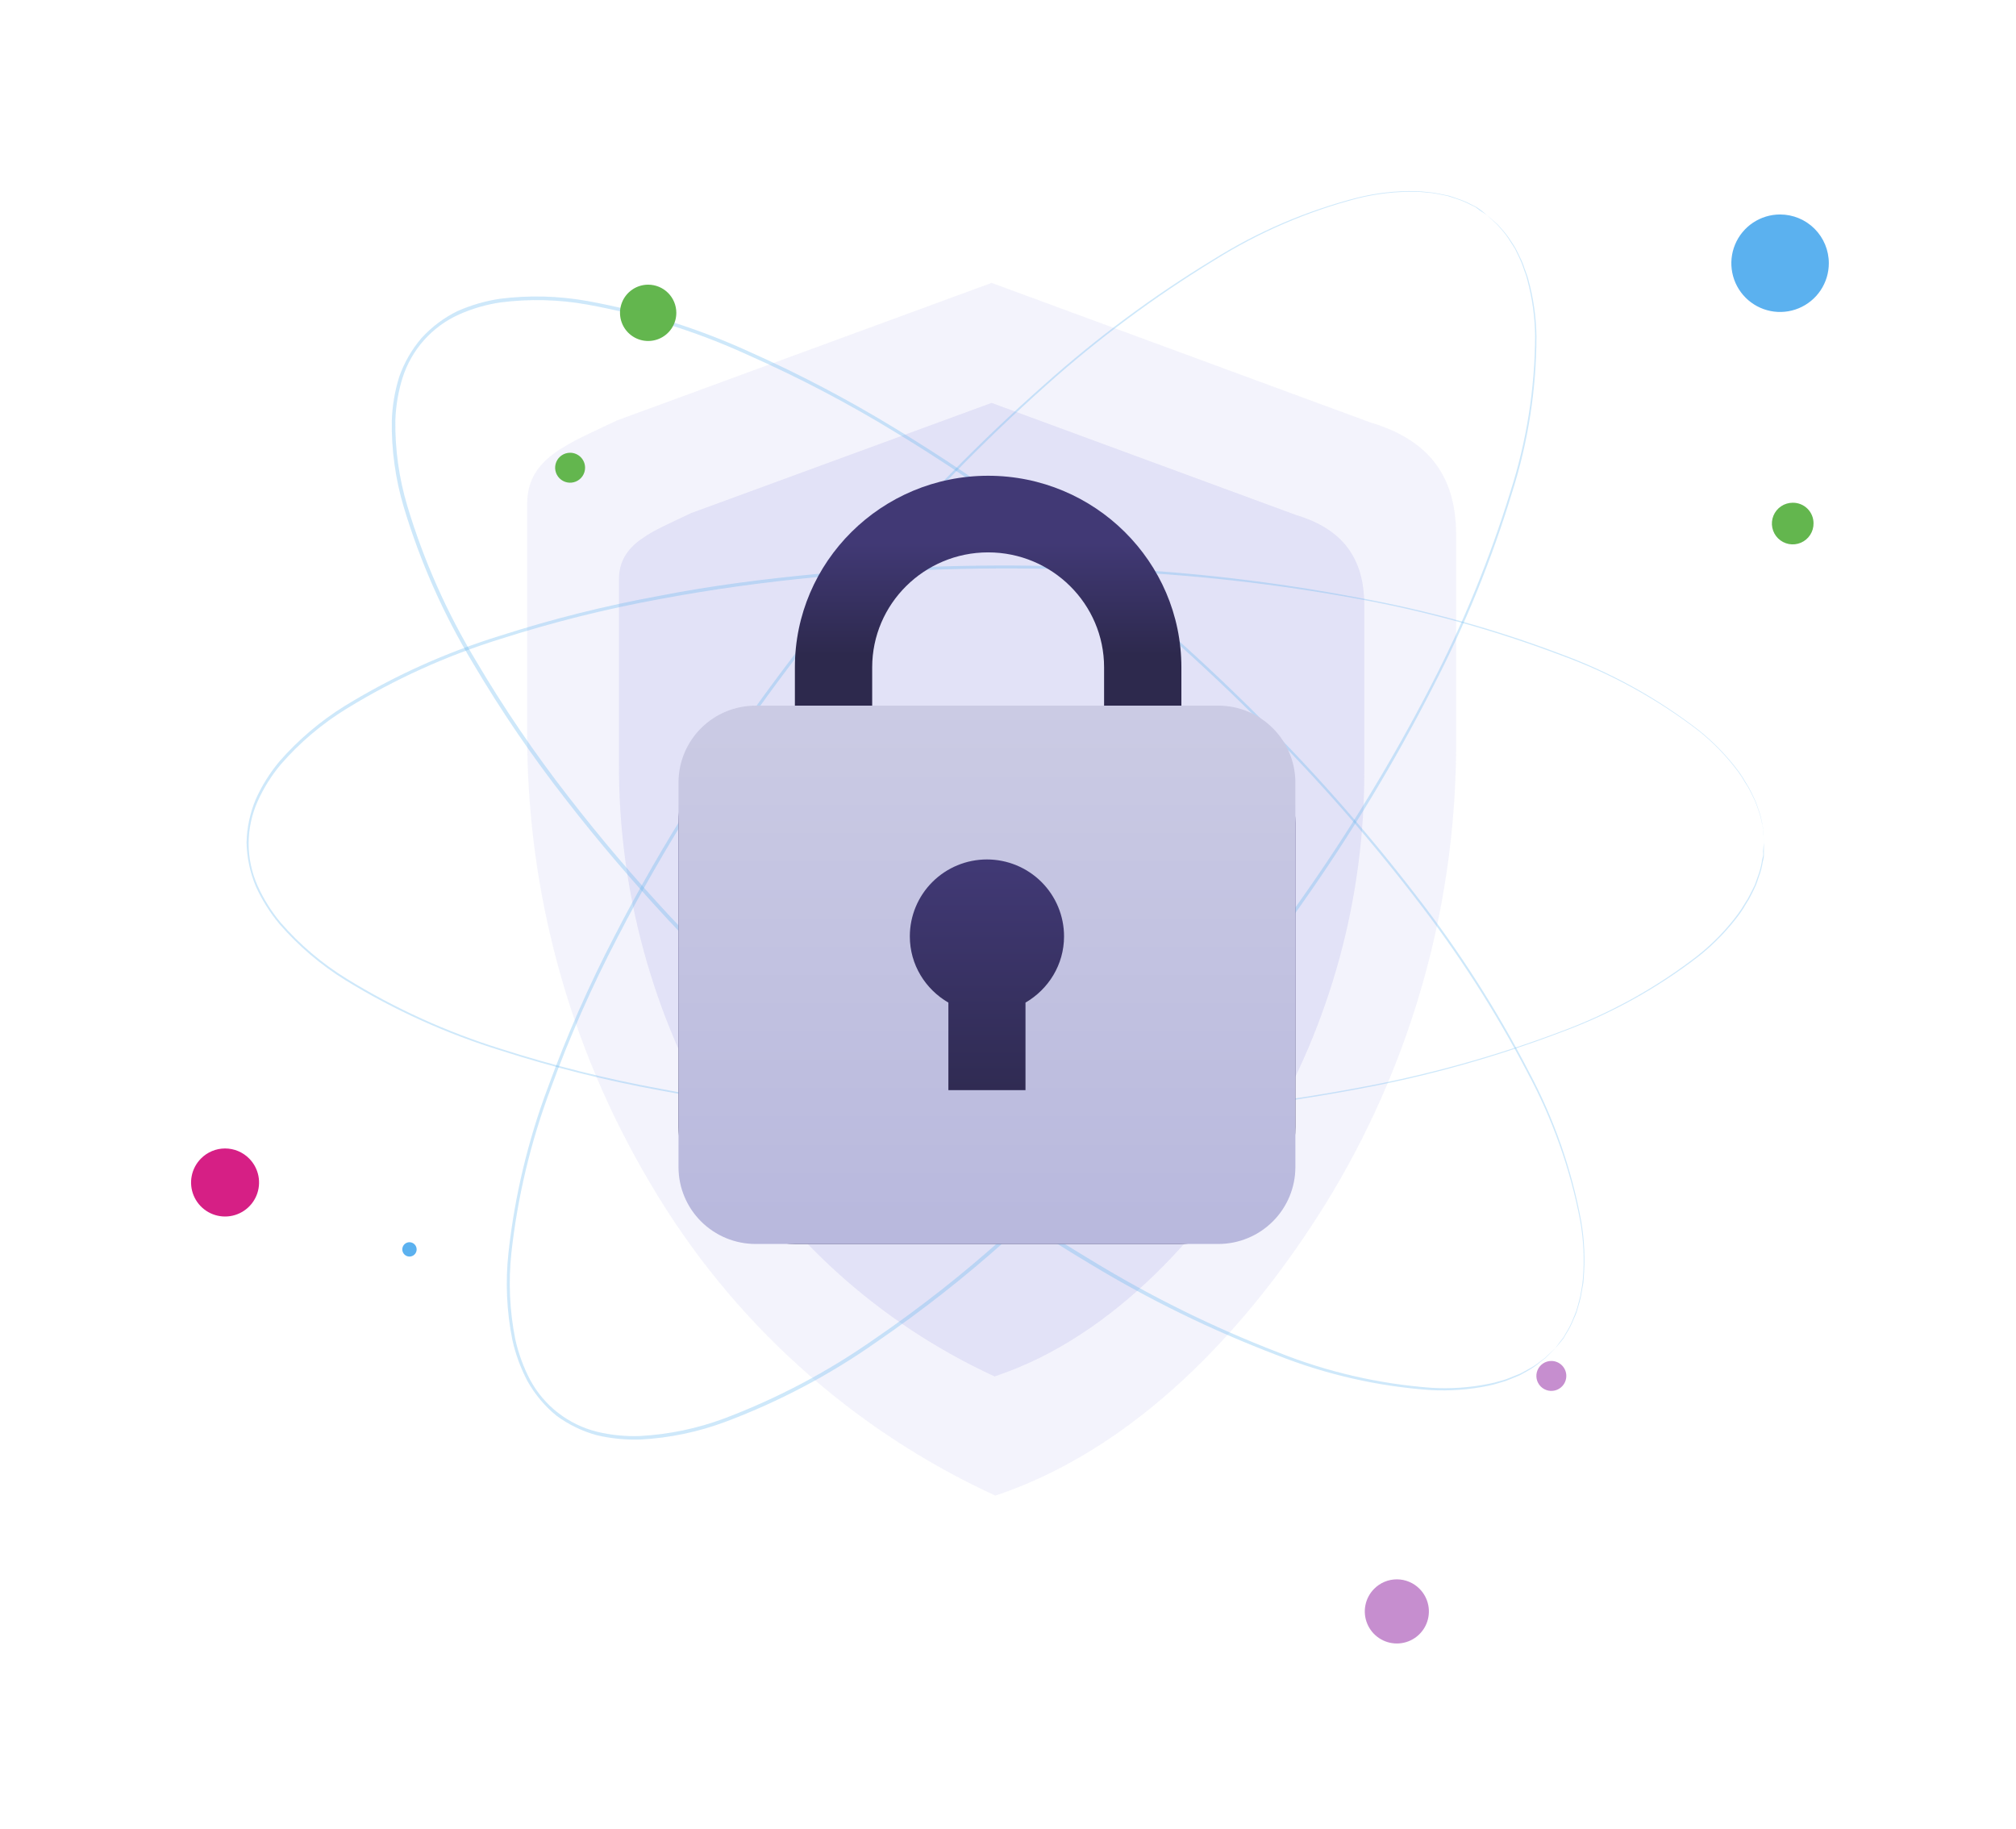 <svg width="517" height="469" viewBox="0 0 517 469" fill="none" xmlns="http://www.w3.org/2000/svg">
<g opacity="0.4">
<path opacity="0.4" d="M351.338 108.292L254.298 72.535L158.218 107.813C145.934 113.754 135.197 117.298 135.197 129.128V187.4C134.978 228.292 145.922 268.467 166.85 303.598C187.445 338.662 218.303 366.562 255.257 383.532C294.532 370.449 323.841 335.571 341.773 305.703C362.683 270.584 373.626 230.43 373.427 189.559V137.175C373.427 120.469 364.794 112.316 351.338 108.292Z" fill="#B7B6EB"/>
<path d="M332.153 131.982L254.298 103.312L177.215 131.582C167.356 136.352 158.723 139.203 158.723 148.608V195.45C158.549 228.27 167.338 260.514 184.142 288.706C200.639 316.892 225.399 339.327 255.07 352.973C286.564 342.475 310.092 314.472 324.48 290.545C341.263 262.345 350.042 230.104 349.872 197.288V155.163C349.872 141.761 342.944 135.206 332.153 131.982Z" fill="#B7B6EB"/>
</g>
<path opacity="0.3" d="M398.793 345.837C398.793 345.837 399.219 345.198 400.125 343.999L400.898 343.013C401.164 342.613 401.377 342.16 401.67 341.681C402.354 340.592 402.934 339.441 403.402 338.244C403.669 337.551 403.988 336.858 404.255 336.085C404.521 335.313 404.708 334.46 404.948 333.607C405.2 332.734 405.387 331.844 405.507 330.943C405.708 329.931 405.851 328.908 405.933 327.879C406.339 322.977 406.115 318.043 405.267 313.198C402.738 299.869 398.172 287.009 391.732 275.069C383.449 259.198 373.746 244.108 362.742 229.986C349.496 212.808 335.054 196.586 319.525 181.44C301.772 164.011 282.817 147.851 262.798 133.08C252.14 125.273 241.03 117.732 229.253 110.618C217.257 103.302 204.797 96.778 191.95 91.088C178.731 85.03 164.802 80.662 150.491 78.085C143.189 76.788 135.732 76.609 128.376 77.552C124.698 78.09 121.112 79.129 117.718 80.643C114.304 82.176 111.251 84.41 108.758 87.202C106.266 89.993 104.389 93.278 103.25 96.843C102.139 100.393 101.511 104.076 101.385 107.794C101.29 115.216 102.324 122.61 104.449 129.722C108.631 143.651 114.548 156.998 122.061 169.45C129.195 181.543 137.098 193.166 145.722 204.248C154.141 215.145 162.907 225.377 171.86 235.022C188.871 253.22 207.141 270.199 226.535 285.834C243.398 299.506 261.205 311.972 279.824 323.136C295.064 332.455 311.116 340.374 327.785 346.797C340.343 351.819 353.597 354.883 367.085 355.882C372.002 356.18 376.937 355.84 381.767 354.87C382.776 354.684 383.773 354.435 384.751 354.124C385.664 353.901 386.556 353.598 387.415 353.218L389.813 352.259C390.533 351.912 391.199 351.513 391.838 351.166C392.984 350.58 394.065 349.875 395.062 349.061C395.515 348.742 395.942 348.449 396.288 348.155L397.194 347.276C398.286 346.237 398.873 345.731 398.873 345.731L397.274 347.329L396.368 348.235C396.022 348.528 395.595 348.822 395.142 349.168C394.093 350.085 392.95 350.889 391.732 351.566L389.707 352.685L387.309 353.671C386.448 354.047 385.556 354.35 384.644 354.577C383.655 354.894 382.65 355.16 381.634 355.376C376.788 356.362 371.837 356.729 366.899 356.469C353.363 355.517 340.053 352.489 327.438 347.489C310.681 341.106 294.539 333.214 279.211 323.909C260.598 312.736 242.791 300.272 225.922 286.606C206.503 270.953 188.215 253.947 171.194 235.715C162.241 226.043 153.449 215.811 145.002 204.887C136.34 193.788 128.41 182.138 121.262 170.009C113.708 157.48 107.755 144.053 103.543 130.042C101.4 122.851 100.367 115.376 100.479 107.874C100.604 104.067 101.24 100.294 102.371 96.656C103.64 93.019 105.573 89.649 108.073 86.718C110.682 83.849 113.81 81.499 117.292 79.79C120.767 78.252 124.432 77.186 128.189 76.62C135.635 75.671 143.182 75.859 150.571 77.179C164.952 79.777 178.951 84.163 192.243 90.235C205.087 95.96 217.548 102.511 229.546 109.845C241.349 116.986 252.54 124.553 263.145 132.36C283.235 147.231 302.253 163.498 320.058 181.04C335.577 196.245 350.009 212.52 363.249 229.747C374.259 243.929 383.945 259.091 392.185 275.042C398.565 287.008 403.059 299.887 405.507 313.224C406.339 318.098 406.545 323.059 406.12 327.985C406.12 329.078 405.8 330.09 405.667 331.05C405.534 331.994 405.338 332.929 405.081 333.847C404.814 334.7 404.575 335.553 404.361 336.325C404.148 337.098 403.749 337.817 403.482 338.483C402.991 339.689 402.394 340.848 401.697 341.947C401.404 342.427 401.164 342.88 400.924 343.253L400.125 344.239L398.793 345.837Z" fill="#5BB1EF"/>
<path opacity="0.3" d="M452.427 216.338C452.427 216.338 452.427 215.566 452.214 214.073C452.214 213.7 452.214 213.274 452.214 212.821C452.214 212.368 452.001 211.862 451.894 211.329C451.673 210.057 451.334 208.808 450.882 207.599C450.642 206.933 450.402 206.187 450.083 205.414L448.963 203.122C448.554 202.266 448.073 201.446 447.525 200.671C447.016 199.746 446.447 198.856 445.819 198.007C442.874 194.018 439.416 190.435 435.535 187.349C424.805 179.113 412.87 172.58 400.15 167.978C383.406 161.646 366.123 156.839 348.513 153.617C327.153 149.7 305.544 147.287 283.846 146.396C258.971 145.181 234.04 145.724 209.241 148.021C196.132 149.274 182.783 151.085 169.274 153.617C155.462 156.134 141.827 159.543 128.455 163.822C114.571 168.119 101.279 174.134 88.887 181.727C82.56 185.608 76.864 190.433 71.995 196.035C69.606 198.897 67.616 202.07 66.079 205.467C64.555 208.884 63.767 212.583 63.767 216.325C63.767 220.066 64.555 223.766 66.079 227.183C67.616 230.579 69.606 233.752 71.995 236.615C76.862 242.216 82.548 247.049 88.861 250.95C101.254 258.585 114.556 264.636 128.455 268.961C141.829 273.24 155.463 276.657 169.274 279.193C182.81 281.857 196.159 283.509 209.241 284.762C234.041 287.058 258.971 287.601 283.846 286.387C305.515 285.426 327.089 282.933 348.406 278.927C366.021 275.7 383.311 270.902 400.071 264.592C412.803 259.913 424.738 253.299 435.455 244.981C439.336 241.895 442.794 238.312 445.739 234.323C446.365 233.468 446.943 232.578 447.471 231.659C448.002 230.878 448.474 230.058 448.884 229.208L450.029 226.916C450.322 226.143 450.562 225.424 450.802 224.731C451.254 223.522 451.593 222.273 451.814 221.001C451.814 220.468 452.054 219.962 452.134 219.509C452.214 219.056 452.134 218.63 452.134 218.257C452.267 216.765 452.347 215.992 452.347 215.992C452.347 215.992 452.347 216.765 452.347 218.257V219.536C452.347 219.989 452.161 220.495 452.054 221.028C451.857 222.311 451.527 223.57 451.068 224.785C450.829 225.477 450.615 226.223 450.296 226.996C449.976 227.769 449.576 228.515 449.177 229.314C448.773 230.177 448.301 231.005 447.764 231.792C447.245 232.711 446.676 233.6 446.059 234.457C443.104 238.437 439.647 242.019 435.774 245.114C425.048 253.425 413.104 260.031 400.364 264.698C383.606 271.078 366.305 275.93 348.673 279.193C327.323 283.237 305.713 285.766 284.006 286.76C259.133 287.998 234.202 287.481 209.401 285.215C196.292 283.989 182.89 282.177 169.434 279.646C155.583 277.133 141.912 273.715 128.508 269.414C114.539 265.109 101.165 259.066 88.701 251.429C82.312 247.494 76.562 242.606 71.648 236.935C69.21 234.004 67.176 230.76 65.6 227.289C64.118 223.73 63.314 219.926 63.228 216.072C63.313 212.223 64.127 208.426 65.626 204.881C67.192 201.404 69.227 198.159 71.675 195.236C76.518 189.699 82.157 184.913 88.408 181.034C100.865 173.402 114.229 167.36 128.188 163.049C141.593 158.746 155.264 155.319 169.114 152.791C182.677 150.126 196.079 148.474 209.081 147.222C233.883 144.955 258.813 144.439 283.687 145.677C305.387 146.666 326.988 149.203 348.327 153.27C366.041 156.492 383.423 161.325 400.257 167.712C412.996 172.371 424.94 178.968 435.668 187.269C439.54 190.364 442.997 193.947 445.953 197.927C446.57 198.783 447.139 199.672 447.658 200.591C448.183 201.385 448.654 202.213 449.07 203.069L450.189 205.414C450.509 206.16 450.722 206.906 450.962 207.599C451.416 208.815 451.747 210.073 451.948 211.356C451.948 211.889 452.161 212.395 452.241 212.874V214.127C452.401 215.672 452.427 216.338 452.427 216.338Z" fill="#5BB1EF"/>
<path opacity="0.3" d="M381.34 55.166L379.448 53.941L378.409 53.141C378.009 52.901 377.53 52.715 377.05 52.475C375.906 51.873 374.712 51.374 373.48 50.983L371.268 50.264L368.737 49.757C367.816 49.559 366.88 49.434 365.939 49.384C364.923 49.258 363.9 49.186 362.875 49.171C357.948 49.107 353.032 49.671 348.247 50.85C335.173 54.252 322.7 59.644 311.264 66.837C296.003 76.176 281.618 86.877 268.286 98.81C252.036 113.289 236.837 128.907 222.804 145.545C206.597 164.451 191.754 184.485 178.387 205.495C171.353 216.606 164.585 228.277 158.297 240.507C151.787 252.964 146.1 265.834 141.271 279.035C136.139 292.641 132.738 306.838 131.146 321.293C130.356 328.663 130.688 336.111 132.132 343.382C132.934 347.017 134.215 350.529 135.942 353.826C137.716 357.12 140.158 360.007 143.113 362.302C146.068 364.596 149.471 366.247 153.102 367.149C156.729 368.018 160.458 368.385 164.186 368.241C171.586 367.837 178.881 366.31 185.821 363.711C199.428 358.567 212.336 351.737 224.243 343.382C235.834 335.45 246.889 326.763 257.336 317.376C267.647 308.237 277.239 298.725 286.245 289.186C303.261 271.003 318.968 251.637 333.246 231.234C345.799 213.542 357.089 194.987 367.032 175.707C375.277 159.813 382.073 143.209 387.335 126.094C391.465 113.217 393.604 99.784 393.676 86.26C393.628 81.336 392.947 76.437 391.651 71.686C391.438 70.647 390.985 69.714 390.692 68.755C390.404 67.841 390.048 66.951 389.626 66.091C389.236 65.291 388.862 64.518 388.507 63.772C388.081 63.08 387.655 62.44 387.255 61.827C386.587 60.723 385.81 59.687 384.937 58.736C384.59 58.337 384.271 57.911 383.951 57.591L383.018 56.738L381.34 55.193C381.34 55.193 381.953 55.672 383.072 56.685L384.031 57.511C384.351 57.831 384.67 58.23 385.043 58.657C385.927 59.602 386.721 60.628 387.415 61.721C387.815 62.334 388.267 62.973 388.667 63.693C389.067 64.412 389.413 65.185 389.813 66.01C390.26 66.862 390.625 67.755 390.905 68.675C391.225 69.634 391.678 70.567 391.918 71.606C393.242 76.381 393.95 81.306 394.023 86.26C394.007 99.824 391.904 113.304 387.788 126.228C382.575 143.39 375.805 160.041 367.565 175.973C357.695 195.312 346.458 213.922 333.939 231.66C319.68 252.129 303.973 271.549 286.938 289.772C277.932 299.391 268.286 308.877 258.002 318.042C247.521 327.439 236.44 336.144 224.829 344.101C212.876 352.518 199.903 359.385 186.221 364.537C179.198 367.183 171.812 368.737 164.319 369.147C160.511 369.28 156.703 368.903 152.995 368.028C149.28 367.005 145.784 365.307 142.683 363.019C139.696 360.574 137.193 357.592 135.303 354.226C133.524 350.866 132.206 347.281 131.386 343.568C129.917 336.211 129.584 328.671 130.4 321.213C131.994 306.687 135.405 292.418 140.552 278.742C145.379 265.519 151.057 252.622 157.551 240.133C163.866 227.85 170.634 216.153 177.695 205.069C191.107 184.04 205.995 163.988 222.244 145.065C236.331 128.516 251.575 112.988 267.86 98.597C281.231 86.642 295.671 75.939 310.998 66.623C322.526 59.388 335.111 53.995 348.3 50.637C353.103 49.459 358.038 48.913 362.982 49.011C364.016 49.034 365.047 49.114 366.072 49.251C367.023 49.311 367.967 49.445 368.897 49.651L371.561 50.184C372.361 50.423 373.08 50.69 373.773 50.93C375.006 51.329 376.201 51.837 377.343 52.448C377.823 52.715 378.302 52.901 378.702 53.141L379.741 53.861L381.34 55.166Z" fill="#5BB1EF"/>
<path d="M63.895 297.087C65.111 298.307 65.938 299.861 66.272 301.551C66.605 303.241 66.43 304.993 65.77 306.584C65.109 308.175 63.991 309.534 62.558 310.491C61.125 311.447 59.441 311.958 57.718 311.958C55.995 311.958 54.311 311.447 52.878 310.491C51.445 309.534 50.328 308.175 49.667 306.584C49.006 304.993 48.831 303.241 49.165 301.551C49.499 299.861 50.326 298.307 51.541 297.087C52.349 296.27 53.311 295.621 54.371 295.178C55.432 294.736 56.569 294.508 57.718 294.508C58.867 294.508 60.005 294.736 61.065 295.178C62.125 295.621 63.087 296.27 63.895 297.087Z" fill="#D61F85"/>
<path d="M364.041 407.431C365.188 408.582 365.967 410.046 366.282 411.64C366.596 413.233 366.432 414.884 365.809 416.384C365.186 417.884 364.132 419.165 362.781 420.067C361.43 420.969 359.843 421.45 358.219 421.45C356.595 421.45 355.007 420.969 353.656 420.067C352.305 419.165 351.252 417.884 350.629 416.384C350.006 414.884 349.841 413.233 350.156 411.64C350.47 410.046 351.25 408.582 352.396 407.431C353.157 406.661 354.064 406.05 355.064 405.632C356.063 405.215 357.136 405 358.219 405C359.302 405 360.374 405.215 361.374 405.632C362.373 406.05 363.28 406.661 364.041 407.431Z" fill="#C68ECF"/>
<path d="M469 67.5C469 69.972 468.267 72.389 466.893 74.445C465.52 76.5 463.568 78.102 461.284 79.049C458.999 79.995 456.486 80.242 454.061 79.76C451.637 79.278 449.409 78.087 447.661 76.339C445.913 74.591 444.722 72.363 444.24 69.939C443.758 67.514 444.005 65.001 444.952 62.717C445.898 60.432 447.5 58.48 449.555 57.107C451.611 55.733 454.028 55 456.5 55C459.815 55 462.995 56.317 465.339 58.661C467.683 61.005 469 64.185 469 67.5Z" fill="#5BB1EF"/>
<path d="M173.441 80.221C173.441 81.649 173.018 83.045 172.225 84.232C171.431 85.42 170.303 86.345 168.984 86.892C167.665 87.438 166.213 87.581 164.812 87.303C163.411 87.024 162.125 86.336 161.115 85.326C160.105 84.317 159.417 83.03 159.139 81.629C158.86 80.229 159.003 78.777 159.55 77.457C160.096 76.138 161.022 75.01 162.209 74.217C163.397 73.424 164.793 73 166.221 73C168.136 73 169.972 73.761 171.327 75.115C172.681 76.469 173.441 78.306 173.441 80.221Z" fill="#63B64E"/>
<path d="M106.847 320.389C106.847 320.753 106.739 321.108 106.537 321.411C106.335 321.713 106.048 321.949 105.712 322.088C105.376 322.227 105.006 322.263 104.65 322.192C104.293 322.121 103.966 321.946 103.708 321.689C103.451 321.432 103.276 321.105 103.205 320.748C103.134 320.391 103.171 320.022 103.31 319.686C103.449 319.35 103.685 319.063 103.987 318.861C104.289 318.659 104.645 318.551 105.008 318.551C105.496 318.551 105.964 318.744 106.308 319.089C106.653 319.434 106.847 319.902 106.847 320.389Z" fill="#5BB1EF"/>
<path d="M150.043 119.942C150.043 120.701 149.818 121.443 149.396 122.075C148.974 122.706 148.374 123.199 147.673 123.489C146.971 123.78 146.199 123.856 145.454 123.708C144.709 123.56 144.025 123.194 143.488 122.657C142.951 122.12 142.585 121.436 142.437 120.691C142.289 119.946 142.365 119.174 142.656 118.472C142.946 117.77 143.438 117.171 144.07 116.749C144.701 116.327 145.444 116.102 146.203 116.102C147.222 116.102 148.198 116.506 148.919 117.226C149.639 117.946 150.043 118.923 150.043 119.942Z" fill="#63B64E"/>
<path d="M401.68 352.84C401.68 353.599 401.455 354.342 401.033 354.973C400.611 355.605 400.011 356.097 399.31 356.388C398.608 356.678 397.836 356.754 397.091 356.606C396.346 356.458 395.662 356.092 395.125 355.555C394.588 355.018 394.222 354.334 394.074 353.589C393.926 352.844 394.002 352.072 394.292 351.37C394.583 350.669 395.075 350.069 395.707 349.647C396.338 349.225 397.081 349 397.84 349C398.858 349 399.835 349.405 400.555 350.125C401.275 350.845 401.68 351.822 401.68 352.84Z" fill="#C68ECF"/>
<path d="M465.077 134.183C465.093 135.242 464.793 136.282 464.215 137.17C463.638 138.058 462.809 138.755 461.835 139.171C460.861 139.587 459.785 139.704 458.744 139.507C457.703 139.309 456.745 138.807 455.99 138.063C455.235 137.32 454.719 136.369 454.507 135.331C454.294 134.293 454.396 133.215 454.797 132.235C455.199 131.255 455.883 130.416 456.763 129.826C457.643 129.236 458.678 128.921 459.738 128.92C460.435 128.91 461.128 129.039 461.775 129.299C462.423 129.558 463.012 129.944 463.509 130.434C464.006 130.924 464.4 131.507 464.669 132.151C464.939 132.795 465.077 133.485 465.077 134.183Z" fill="#63B64E"/>
<g filter="url(#filter0_d_10092_35958)">
<rect x="174" y="170.951" width="158.197" height="138.049" rx="30" fill="url(#paint0_linear_10092_35958)"/>
<path d="M312.422 170.951H302.535L203.662 170.951L193.775 170.951C188.53 170.951 183.5 173.029 179.792 176.727C176.083 180.426 174 185.442 174 190.673V289.279C174 294.51 176.083 299.526 179.792 303.224C183.5 306.923 188.53 309 193.775 309H312.422C317.667 309 322.697 306.923 326.405 303.224C330.114 299.526 332.197 294.51 332.197 289.279V190.673C332.197 185.442 330.114 180.426 326.405 176.727C322.697 173.029 317.667 170.951 312.422 170.951ZM262.986 247.105V269.558H243.211V247.105C237.328 243.693 233.324 237.402 233.324 230.115C233.324 224.885 235.407 219.869 239.116 216.17C242.824 212.472 247.854 210.394 253.098 210.394C258.343 210.394 263.373 212.472 267.081 216.17C270.79 219.869 272.873 224.885 272.873 230.115C272.873 237.392 268.869 243.683 262.986 247.105Z" fill="url(#paint1_linear_10092_35958)"/>
<path fill-rule="evenodd" clip-rule="evenodd" d="M302.965 170.951V161.126C302.965 134.038 280.733 112 253.407 112C226.08 112 203.848 134.038 203.848 161.126V170.951H223.671V161.126C223.671 144.875 237.012 131.65 253.407 131.65C269.801 131.65 283.142 144.875 283.142 161.126V170.951H302.965Z" fill="url(#paint2_linear_10092_35958)"/>
</g>
<defs>
<filter id="filter0_d_10092_35958" x="154" y="102" width="198.197" height="237" filterUnits="userSpaceOnUse" color-interpolation-filters="sRGB">
<feFlood flood-opacity="0" result="BackgroundImageFix"/>
<feColorMatrix in="SourceAlpha" type="matrix" values="0 0 0 0 0 0 0 0 0 0 0 0 0 0 0 0 0 0 127 0" result="hardAlpha"/>
<feOffset dy="10"/>
<feGaussianBlur stdDeviation="10"/>
<feComposite in2="hardAlpha" operator="out"/>
<feColorMatrix type="matrix" values="0 0 0 0 0.133 0 0 0 0 0.118 0 0 0 0 0.224 0 0 0 0.4 0"/>
<feBlend mode="normal" in2="BackgroundImageFix" result="effect1_dropShadow_10092_35958"/>
<feBlend mode="normal" in="SourceGraphic" in2="effect1_dropShadow_10092_35958" result="shape"/>
</filter>
<linearGradient id="paint0_linear_10092_35958" x1="253.098" y1="170.951" x2="253.098" y2="309" gradientUnits="userSpaceOnUse">
<stop offset="0.294" stop-color="#413975"/>
<stop offset="0.779" stop-color="#2D294D"/>
</linearGradient>
<linearGradient id="paint1_linear_10092_35958" x1="253.098" y1="170.951" x2="253.098" y2="309" gradientUnits="userSpaceOnUse">
<stop stop-color="#CBCBE4"/>
<stop offset="1" stop-color="#B8B8DD"/>
</linearGradient>
<linearGradient id="paint2_linear_10092_35958" x1="253.407" y1="112" x2="253.407" y2="170.951" gradientUnits="userSpaceOnUse">
<stop offset="0.294" stop-color="#413975"/>
<stop offset="0.779" stop-color="#2D294D"/>
</linearGradient>
</defs>
</svg>
